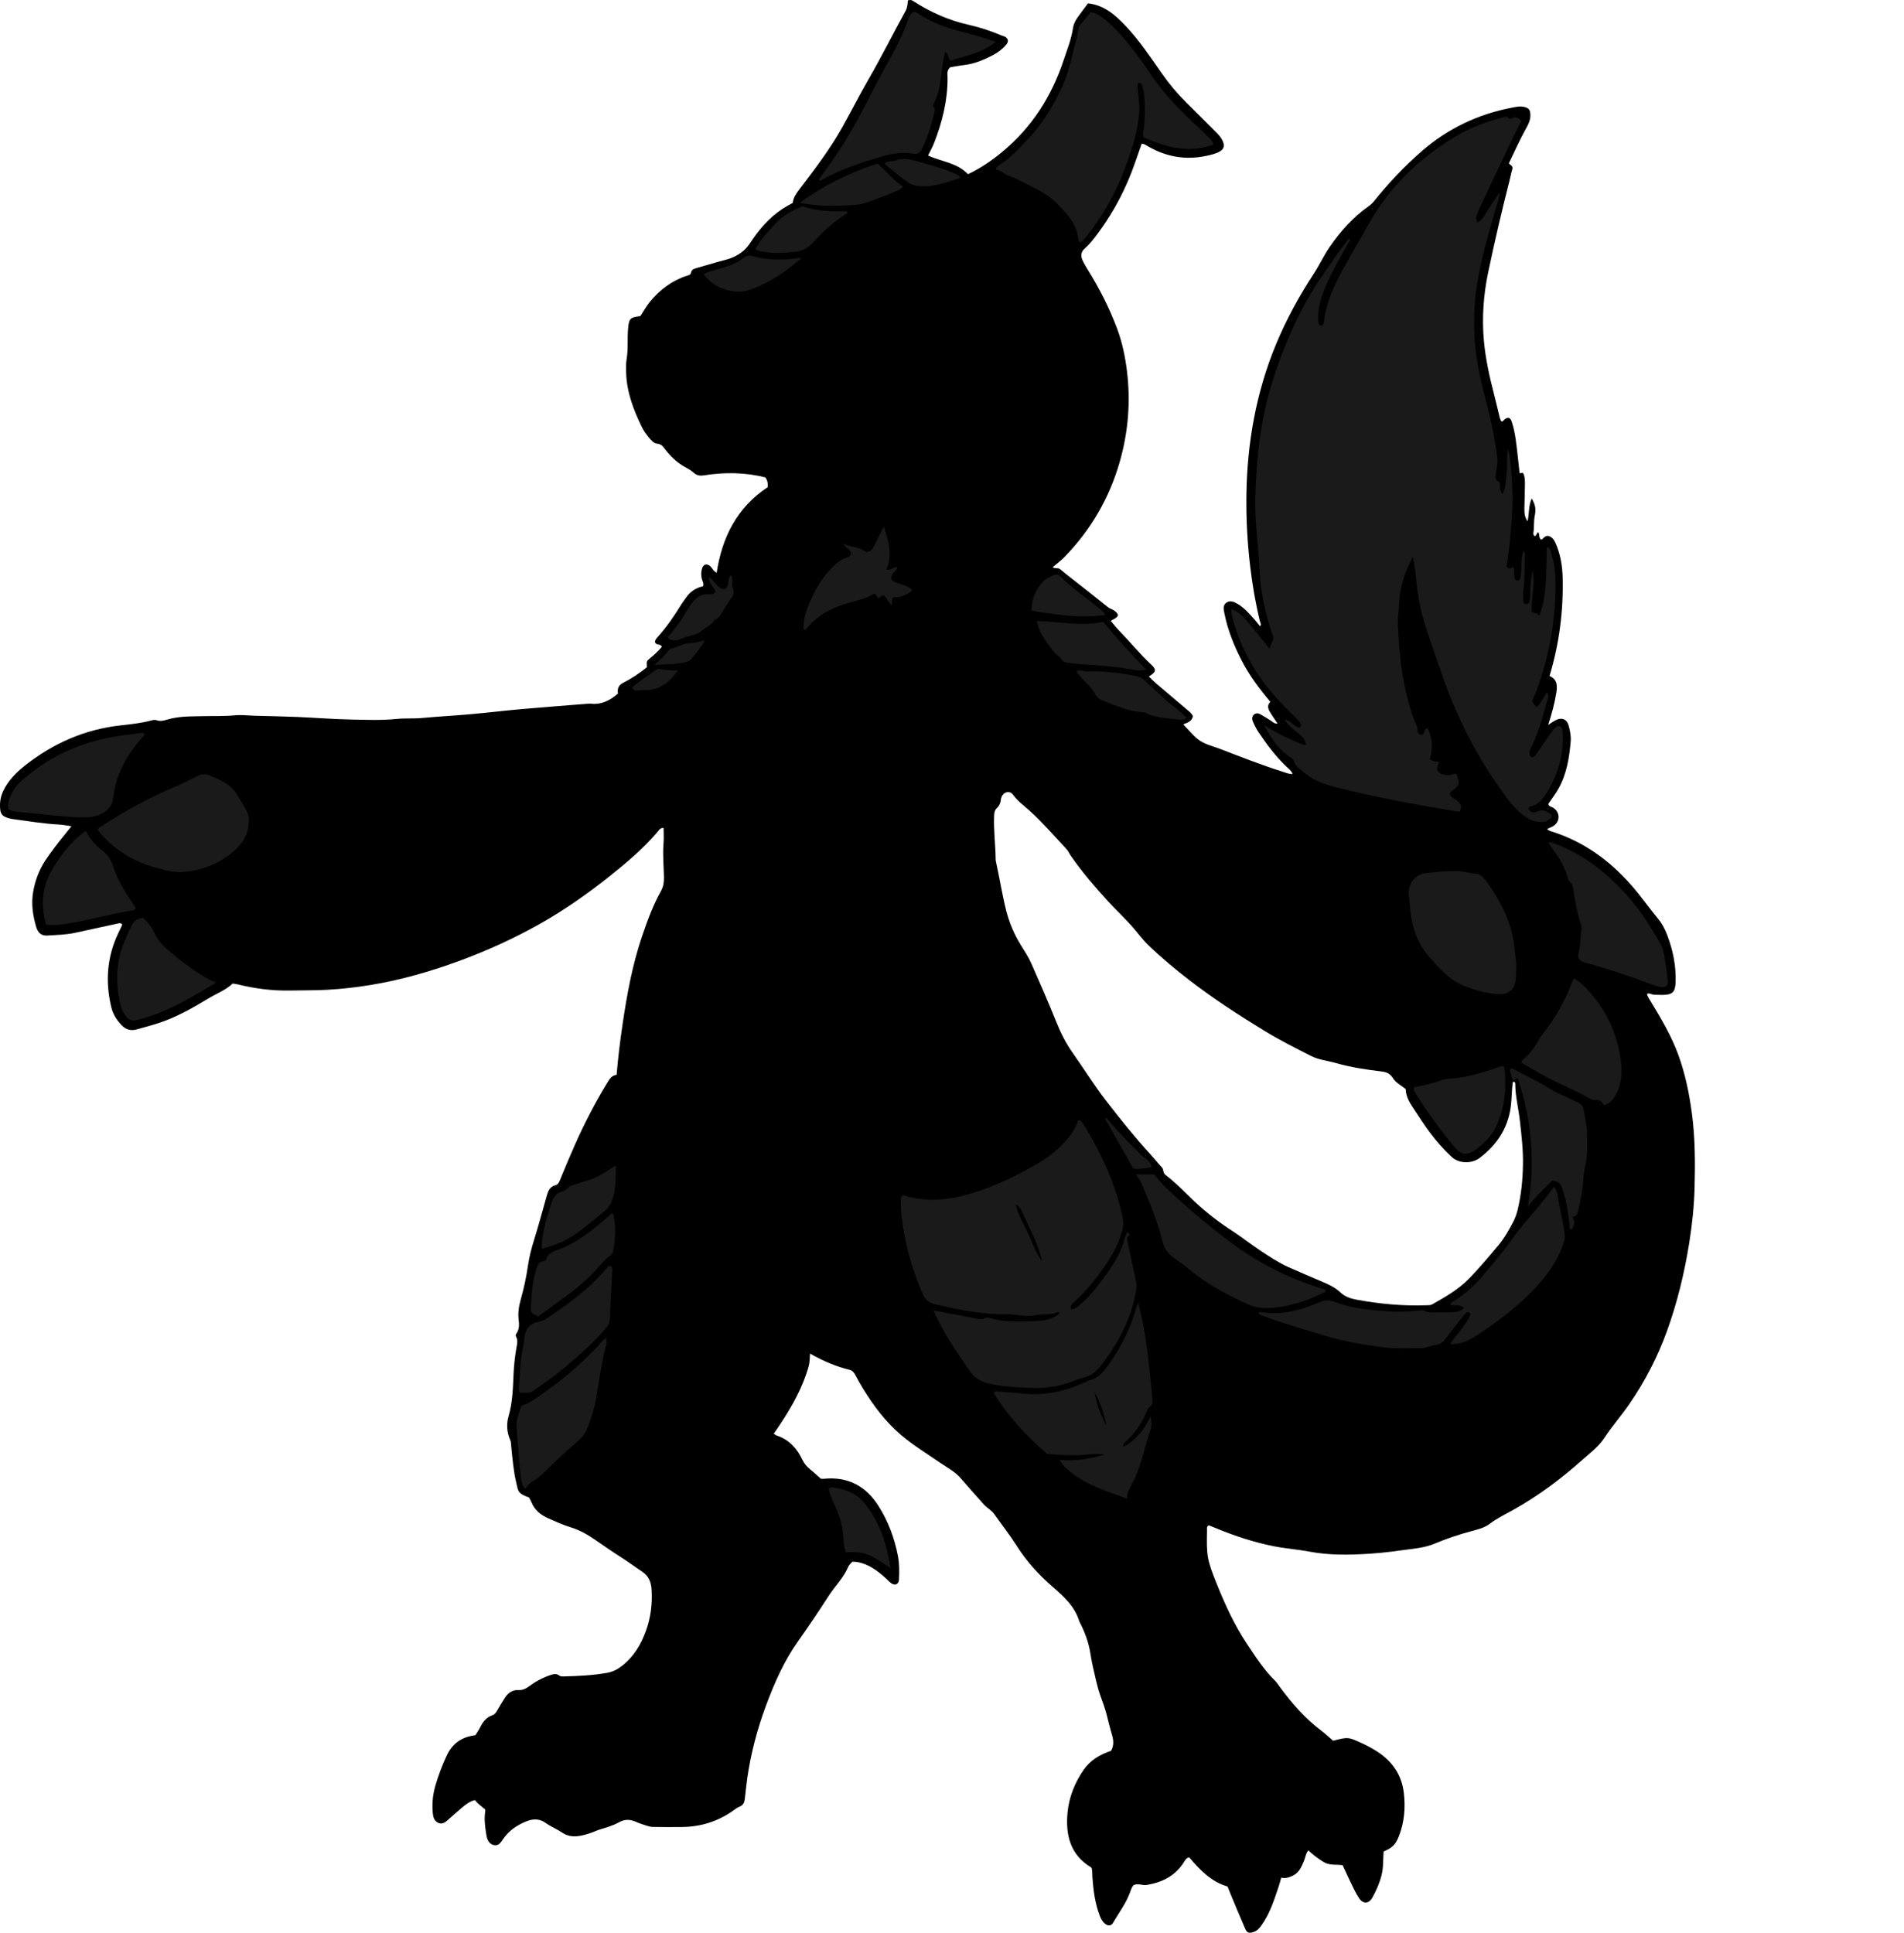 <?xml version="1.0" encoding="utf-8"?>
<!-- Generator: Adobe Illustrator 24.0.2, SVG Export Plug-In . SVG Version: 6.00 Build 0)  -->
<svg version="1.1" id="Layer_1" xmlns="http://www.w3.org/2000/svg" xmlns:xlink="http://www.w3.org/1999/xlink" x="0px" y="0px"
	 viewBox="0 0 2123.18 2155.26" style="enable-background:new 0 0 2123.18 2155.26;" xml:space="preserve">
<style type="text/css">
	.st0{fill:#1A1A1A;}
</style>
<g>
	<path d="M856.11,543.21c0.33-4.3-0.36-7.77-2.7-10.91c-22.54-5.6-45.35-5.89-68.21-2.27c-4.71,0.75-8.21,0.26-11.8-3.04
		c-2.89-2.66-6.53-4.59-10.01-6.52c-8.92-4.94-15.94-11.93-22.09-19.9c-2.19-2.83-3.87-5.4-8.45-5.81
		c-3.97-0.35-7.28-4.36-9.95-7.72c-2.67-3.37-5.25-6.94-7.13-10.79c-9.38-19.23-16.95-39.05-17.56-60.81
		c-0.14-4.98-0.28-10.06,0.54-14.94c1.95-11.58,0.58-23.27,1.7-34.85c1.03-10.56,2.44-11.95,13.65-13.17
		c3.58-5.41,6.79-11.31,10.98-16.38c11.01-13.33,24.5-23.35,41.14-28.73c1.89-0.61,3.99-0.86,4.4-3.37c0.61-3.7,3.69-4.4,6.55-5.24
		c8.29-2.44,16.61-4.82,24.92-7.2c4.16-1.19,8.44-2.06,12.47-3.57c8.87-3.34,16.25-8.37,21.69-16.68
		c9.89-15.1,21.46-28.85,36.86-38.81c3.34-2.16,6.9-3.99,10.98-6.33c0.43-5.33,3.46-9.98,6.92-14.52
		c17.14-22.51,34.37-44.98,48.23-69.73c9.92-17.7,19.09-35.83,29.22-53.41c14.46-25.09,27.4-50.99,41.34-76.35
		c2.17-3.96,2.28-8.06,2.58-11.68c2.72-0.9,4.24-0.43,5.7,0.53c19.13,12.46,39.66,21.57,62.02,26.62
		c12.31,2.78,24.35,6.69,36.01,11.63c1.53,0.65,3.21,1,4.66,1.78c3.43,1.85,4.15,5.21,1.61,8.33c-4.04,4.97-9.07,8.84-14.71,11.83
		c-10.32,5.47-20.97,10.03-32.76,11.36c-5.27,0.59-10.48,1.67-15.33,2.46c-3.98,3.4-2.97,7.64-2.94,11.52
		c0.18,25.34-5.86,49.39-14.97,72.79c-1.8,4.63-4.28,8.99-6.75,14.08c14.76,6.95,32.42,7.84,44.39,20.83
		c13.98-6.51,26.25-14.98,37.85-24.51c33.34-27.42,55.6-62.31,69.05-103.03c3.84-11.64,8.49-23.04,10.27-35.33
		c0.62-4.25,2.56-8.29,5.1-11.85c3.84-5.37,7.83-10.63,11.66-15.79c18.38,2.04,30.58,13.14,42.07,25.3
		c15.37,16.26,27.71,34.85,40.47,53.12c8.02,11.48,16.94,22.18,26.93,32.01c11.15,10.98,22.14,22.13,33.23,33.17
		c2.85,2.84,5.56,5.77,7.29,9.44c2.88,6.14,1.54,10.07-4.6,12.98c-4.21,2-8.72,3.03-13.31,4.01c-22.87,4.92-44.28,1.3-64.51-10.21
		c-2.29-1.3-4.39-3.07-7.68-3.31c-2.47,7.02-5,14.13-7.46,21.26c-9.62,27.87-23.05,53.74-40.52,77.51
		c-4.73,6.44-9.55,12.84-15.55,18.13c-4.2,3.7-4.64,7.97-2.69,12.51c1.83,4.25,4.31,8.26,6.76,12.21
		c12.65,20.42,23.47,41.73,31.9,64.25c5.75,15.35,9.08,31.2,11.09,47.45c4.28,34.46,1.42,68.4-8.09,101.62
		c-11.55,40.37-32.21,75.72-61.5,105.89c-3.89,4.01-8.49,7.34-13.29,11.44c2.82,1.82,6.18,0.27,8.45,2.22
		c2.26,1.95,4.57,3.84,6.91,5.69c15.41,12.14,30.92,24.16,46.18,36.48c2.66,2.15,5.99,2.67,8.52,4.96c3.74,3.38,3.64,5.46-0.92,8.01
		c-1.15,0.64-2.3,1.29-4.33,2.43c3.14,3.7,5.85,7.32,8.99,10.53c12.33,12.62,23.42,26.42,36.37,38.45c0.73,0.68,1.47,1.37,2.08,2.16
		c2.84,3.62,2.43,5.55-1.84,8.82c-0.79,0.61-1.64,1.13-3.08,2.12c2.85,2.72,5.47,5.48,8.35,7.94c11.38,9.71,22.85,19.3,34.24,28.99
		c2.52,2.14,5.19,4.19,6.56,7.31c-1.09,5.77-6.03,7.24-10.62,8.98c0.73,1,1.05,1.57,1.49,2c5.68,5.63,10.69,12.3,17.26,16.56
		c6.53,4.23,14.62,6.05,22.04,8.9c22.98,8.8,45.86,17.86,69.34,25.3c3.73,1.18,7.39,2.88,11.72,2.7c-1.63-3.9-4.72-6.05-7.32-8.53
		c-11.86-11.34-21.55-24.42-30.69-37.93c-2.59-3.83-4.71-8.05-6.49-12.32c-1-2.4-0.99-5.39,1.28-7.44c2.3-2.08,4.97-1.62,7.42-0.23
		c3.75,2.14,7.44,4.4,11.09,6.72c2.15,1.36,3.78,3.66,7.86,3.59c-2.8-4.21-5.32-7.82-7.67-11.54c-2.58-4.08-4.73-8.27-0.43-12.84
		c-12.3-14.53-23.42-29.42-31.97-46.07c-8.53-16.62-15.51-33.79-19.15-52.22c-0.87-4.39-2.07-9.03,1.85-12
		c4.22-3.2,8.76-1.27,13.01,1.27c7.29,4.36,12.71,10.66,18.25,16.85c2.2,2.46,4.2,5.09,6.49,7.89c1.87-2.04,0.39-3.62-0.02-5.28
		c-4.91-20.02-8.37-40.31-10.82-60.77c-3.21-26.78-4.65-53.65-4.27-80.61c0.81-57.72,10.71-113.61,32.79-167.2
		c11.59-28.12,26.18-54.56,42.76-79.96c6.18-9.48,10.86-19.81,17.32-29.16c12.02-17.38,25.85-32.94,43.2-45.17
		c2.49-1.75,4.61-3.78,6.5-6.13c16.1-19.99,33.64-38.65,53.01-55.48c29.02-25.2,62.65-41.2,100.39-48.42
		c4.49-0.86,9.14-1.98,13.85-0.83c5.1,1.24,6.48,3.07,6.81,8.31c0.43,6.75-2.98,12.33-5.94,17.74
		c-6.57,11.98-12.03,24.47-18.05,36.78c1.67,2.06,4.99,2.99,3.82,6.74c-1.27,4.11-2.04,8.38-3.1,12.56
		c-8.59,33.81-16.55,67.77-23.7,101.92c-5.28,25.22-7.17,50.72-4.88,76.35c1.8,20.19,6.17,40.01,11.25,59.64
		c2.33,9,4.4,18.06,6.66,27.07c0.31,1.25,0.99,2.41,1.14,2.78c1.13,1.29,1.5,1.06,2.11,0.38c4.59-5.06,8.12-4.96,9.95,0.8
		c2,6.3,3.44,12.86,4.35,19.41c1.74,12.47,2.94,25.01,4.37,37.67c1.07,1.11,2.18-0.74,3.71-0.09c2.38,3.95,2.27,8.66,2.24,13.26
		c-0.05,8.65-0.47,17.31-0.58,25.96c-0.06,4.95,0.06,9.94,3.52,14.71c1.99-8.52,0.89-17.27,4.68-25.48
		c3.96,7.24,4.95,11.43,3.28,19.82c-1.19,5.95-0.44,11.95-1.39,17.87c-0.24,1.48-0.33,3.38,1.46,4.37c2.16-0.64,2.11-3.23,3.59-4.47
		c2.51,2.44,0.35,6.35,3.41,8.18c0.29,0.06,0.71,0.26,0.85,0.14c2.25-1.9,4.19-4.86,7.58-3.96c3.74,1,6.02,4.05,7.55,7.47
		c5.54,12.33,7.77,25.35,8.11,38.79c0.93,37.17-3.73,73.6-14.62,109.81c8.87,3.74,8.77,11.15,7.51,18.99
		c-1.89,11.78-5.06,23.24-8.99,35.57c3.09-2.01,5.28-3.65,7.67-4.94c7.35-3.98,13.24-1.76,15.32,6.35
		c1.39,5.41,2.55,11.21,2.1,16.69c-1.52,18.25-4.39,36.22-13.47,52.67c-3.4,6.16-7.68,11.63-11.46,17.29
		c0.6,3.13,3.46,3.16,5.32,4.27c7.8,4.65,8.56,16.14-0.92,21.06c-1.75,0.91-3.59,1.66-5.74,2.64c1.84,2.2,4.39,2.58,6.73,3.34
		c34.48,11.18,62.52,31.62,86.46,58.58c10.87,12.24,20.11,25.66,30.5,38.22c4.7,5.68,8.02,12.32,10.57,19.19
		c6.07,16.34,9.5,33.22,9.01,50.77c-0.32,11.77-3.33,14.89-14.75,14.95c-3,0.01-5.99-0.14-8.99-0.18c-2.63-0.03-4.92-2.18-8.24-1.09
		c0.67,3.24,2.56,5.79,4.2,8.51c11.72,19.36,23.3,38.82,31.01,60.21c7.46,20.7,11.86,42.11,14.81,63.9
		c3.76,27.8,3.85,55.74,3.1,83.65c-0.55,20.57-2.71,41.11-5.96,61.45c-5.34,33.53-13.29,66.42-24.85,98.41
		c-10.47,28.96-24.49,55.99-41.94,81.36c-8.86,12.88-19.27,24.58-27.83,37.69c-6.62,10.13-16.54,17.35-25.43,25.27
		c-23.39,20.84-48.46,39.51-75.9,54.85c-8.97,5.01-18.26,9.45-26.55,15.75c-5.85,4.45-13.21,6.24-20.3,8.12
		c-14.17,3.76-28.01,8.47-41.53,14.13c-7.43,3.11-15.34,4.49-23.23,5.54c-16.13,2.15-32.29,4.49-48.52,5.52
		c-22.56,1.43-45.09,1.93-67.64-2.35c-13.32-2.53-27.02-3.42-40.38-6.14c-21.56-4.39-42.4-11.16-62.71-19.58
		c-3.05-1.26-6.12-2.48-8.87-3.59c-2.87,1.36-2.02,3.6-2.06,5.39c-0.64,28.65-0.09,32.72,10.9,60.05
		c9.31,23.17,19.7,45.85,33.62,66.72c9.41,14.1,18.52,28.44,30.71,40.45c2.58,2.54,4.56,5.71,6.74,8.65
		c13.13,17.68,27.45,34.2,45.2,47.52c4.75,3.57,9.07,7.71,13.4,11.42c16.79-4.21,16.85-4.35,32.72,3.04
		c6.01,2.8,11.86,5.94,17.44,9.66c16.49,10.99,26.53,26.04,28.77,45.73c1.86,16.33,0.56,32.52-5.5,47.98
		c-3.78,9.64-7.44,13-17.06,17.09c-0.7,8.76-0.05,17.74-2.34,26.58c-2.28,8.81-5.83,16.98-10.2,24.83
		c-3.89,6.98-10.44,7.36-14.88,0.65c-3.29-4.97-5.84-10.45-8.48-15.83c-3.35-6.85-6.46-13.82-9.77-20.97
		c-7.15-0.98-14.58,0.54-21.31-3.55c-6-3.65-11.52-7.8-16.98-12.91c-3.07,3.6-3.26,8.02-4.9,11.8c-2.76,6.4-5.21,12.9-12.25,16.32
		c-4.04,1.96-7.86,3.46-13.06,2.31c-0.98,3.38-1.85,6.83-2.98,10.2c-4.98,14.8-9.72,29.71-18.89,42.65
		c-2.32,3.28-4.82,6.3-8.89,7.66c-5.13,1.72-7.34,1.21-9.59-3.93c-5.59-12.79-10.86-25.71-16.24-38.59
		c-1.14-2.74-2.21-5.51-3.28-8.16c-18.47-5.38-30.71-18.42-42.7-32.45c-2.81,0.29-4.26,2.5-5.62,4.73
		c-9.57,15.63-24.12,23.04-41.72,25.97c-5,0.83-9.86-2.32-14.95,0.36c-2.03,2.4-2.91,5.65-4.08,8.72
		c-4.53,11.93-12.19,22.1-18.55,32.99c-2.32,3.98-5.68,3.97-9.26,1c-2.95-2.45-4.47-5.75-5.78-9.18
		c-5.23-13.82-7.03-28.31-8.06-42.9c-0.23-3.29,0-6.61-0.73-9.57c-0.39-0.52-0.53-0.88-0.79-1.03
		c-23.47-14.18-28.6-36.56-26.16-61.4c1.68-17.01,7.96-32.82,17.76-47.1c7.53-10.97,18.14-17.25,30.74-21.47
		c3.21-5.56,2.95-11.49,1.03-17.79c-2.41-7.94-4.21-16.07-6.37-24.08c-1.81-6.7-4.27-13.18-6.6-19.72
		c-3.77-10.59-5.85-21.79-8.46-32.78c-1.15-4.84-1.93-9.78-2.73-14.7c-1.9-11.58-5.8-22.47-11.12-32.89
		c-0.45-0.89-0.99-1.76-1.28-2.71c-5.15-16.74-17.5-27.69-30.17-38.68c-15.08-13.09-28.45-27.77-39.24-44.81
		c-7.81-12.34-16.92-23.86-25.34-35.83c-3.12-4.43-8.04-6.72-11.64-10.77c-8.61-9.69-17.31-19.3-25.74-29.15
		c-6.39-7.46-15.12-11.87-23.03-17.33c-14.51-10-29.58-19.17-43.12-30.59c-17.56-14.8-31.01-32.84-42.9-52.21
		c-2.96-4.82-5.69-9.78-8.35-14.76c-1.47-2.75-3.17-5.17-6.33-5.94c-15.26-3.73-29.58-9.82-44.29-18.18
		c-0.35,4.58-0.32,8.08-0.95,11.46c-0.67,3.57-1.83,7.07-2.99,10.52c-7.83,23.25-20.45,43.96-34.21,64.05
		c-0.71,1.03-1.45,2.05-2.34,3.3c1.41,0.85,2.46,1.76,3.67,2.16c13.54,4.52,22.28,14.28,28.17,26.68c2.1,4.41,4.85,7.73,8.53,10.69
		c4.14,3.33,8,7,12.22,10.72c1.01,0,2.33,0.11,3.63-0.02c26.57-2.59,46.61,8.21,60.62,30.34c10.95,17.29,18,36.25,21.8,56.4
		c1.62,8.59,1.41,17.26,1.04,25.9c-0.21,4.93-4.43,6.81-8.47,3.98c-2.16-1.51-3.93-3.57-5.9-5.36
		c-9.46-8.58-19.47-16.21-32.52-18.44c-1.6-0.27-3.27-0.19-5.08-0.28c-1.57,1.86-3.61,3.38-4.46,5.41
		c-5.18,12.42-14.94,21.72-22.06,32.82c-10.95,17.07-22.34,33.87-34.05,50.43c-15.53,21.96-26.28,46.24-35.57,71.23
		c-9.75,26.23-16.98,53.17-20.97,80.91c-1.13,7.88-1.91,15.82-2.83,23.73c-0.45,3.85-1.76,6.94-5.78,8.54
		c-2.42,0.96-4.61,2.59-6.75,4.13c-17.03,12.22-36.07,18.28-56.95,18.6c-10.95,0.17-21.9,0.08-32.85-0.07
		c-2.28-0.03-4.62-0.61-6.82-1.3c-4.12-1.29-8.28-2.59-12.21-4.37c-6.47-2.93-12.55-3.1-18.91,0.47
		c-6.71,3.76-14.14,5.83-21.47,8.07c-3.17,0.97-6.18,2.49-9.25,3.55c-10.81,3.73-22.53,6.74-32.3,0.13
		c-6-4.06-12.96-6.81-18.92-11.08c-6.99-5.01-14.41-4.58-21.75-1.58c-10.32,4.22-19.31,10.38-25.73,19.82
		c-2.43,3.57-4.94,7.69-10.17,6.49c-5.77-1.32-7.58-6.58-8.35-11.38c-1.43-8.82-2.69-17.76-1.17-26.77c0.05-0.31-0.07-0.65-0.2-1.65
		c-3.59-3.09-8.06-5.98-11.38-10.38c-6.3,1.62-10.89,5.35-15.37,9.25c-5.02,4.36-10.14,8.62-15.01,13.14
		c-3.18,2.94-6.59,4.95-10.76,2.92c-3.92-1.91-5.27-5.73-5.74-9.91c-1.21-10.71-0.16-21.26,2.8-31.55
		c3.31-11.51,7.66-22.63,12.69-33.53c5.61-12.16,14.82-19.35,27.77-22.02c1.29-0.27,2.61-0.39,4.18-0.61
		c1.87-3.09,3.98-6.08,5.59-9.33c2.92-5.89,6.79-10.73,13.22-12.86c2.84-0.94,4.12-3.02,5.47-5.4c2.79-4.9,5.72-9.73,8.79-14.47
		c3.47-5.37,8.37-8.6,14.95-8.32c4.63,0.2,8.27-1.5,11.9-4.21c7.24-5.4,15.16-9.65,23.79-12.49c3.21-1.06,6.4-1.97,9.51,0.37
		c2.03,1.52,4.47,1.16,6.77,1.1c15.62-0.39,31.21-1.2,46.64-3.9c6.35-1.11,11.74-3.81,16.9-7.86
		c13.08-10.26,21.09-23.74,26.62-39.02c5.41-14.92,7.29-30.32,6.28-46.13c-0.53-8.34-3.15-15.01-10.76-20.02
		c-7.47-4.92-14.62-10.37-22.22-15.19c-9.83-6.23-19.42-12.87-29-19.5c-8.79-6.09-17.82-11.43-28.22-14.61
		c-8.53-2.6-16.75-6.33-24.93-9.96c-8.42-3.74-15.41-9.2-18.91-18.21c-0.72-1.84-1.81-3.54-2.61-5.08
		c-12.77-4.52-12.02-7-14.18-16.05c-3.17-13.29-4.22-26.86-5.65-40.38c-0.28-2.63-0.07-5.28-1.22-7.83
		c-3.86-8.56-4.26-17.85-1.78-26.41c4.53-15.59,4.87-31.44,5.58-47.36c0.41-9.29,1.46-18.5,2.97-27.69
		c0.73-4.48,2.3-9.14-0.21-13.65c-0.73-1.32-0.28-2.49,0.54-3.65c3.31-4.72,2.93-10.22,2.34-15.38c-0.89-7.81,0.31-15.2,2.41-22.59
		c3.54-12.48,6.2-25.12,8.07-37.97c1.43-9.84,3.97-19.46,6.97-29.01c4.97-15.84,9.18-31.92,13.78-47.88
		c1.58-5.48,3.17-10.75,10.01-12.45c3.25-0.81,4.42-4.58,5.72-7.75c4.92-12,9.93-23.97,15.18-35.84
		c10.9-24.67,23.27-48.59,37.34-71.63c2.35-3.85,4.71-7.22,9.77-7.77c1.58-18.66,3.82-37.1,6.52-55.47
		c4.94-33.57,10.95-66.92,21.92-99.15c5.9-17.32,12.19-34.49,21.14-50.55c2.63-4.72,3.33-9.59,3.22-15.21
		c-0.24-12.55-1.54-25.1-0.47-37.7c0.48-5.62,0.08-11.31,0.08-17.19c-4.04-0.41-5.43,2.84-7.14,4.83
		c-15.9,18.54-34.43,34.19-53.46,49.31c-25.05,19.91-51.21,38.21-79.16,53.82c-28.23,15.77-57.6,29.06-87.96,40.24
		c-32.56,11.99-65.79,21.48-100.04,27.05c-15.41,2.51-30.9,4.26-46.55,5.14c-14.32,0.81-28.61,0.62-42.91,0.87
		c-19.4,0.34-38.47-2.14-57.29-6.77c-1.92-0.47-3.91-0.67-6-1.02c-7.84,7.49-17.98,11.11-26.99,16.57
		c-17.65,10.7-35.58,20.94-55.32,27.42c-8.21,2.69-16.57,4.91-24.9,7.22c-6.31,1.75-11.81,0.19-16.42-4.52
		c-5.67-5.81-9.85-12.34-11.78-20.42c-6.77-28.48-4.8-56.05,7.91-82.63c1.29-2.7,2.62-5.39,3.86-8.12c0.26-0.56,0.15-1.29,0.22-1.94
		c-2.24-1.49-4.46-0.56-6.73-0.06c-15.26,3.35-30.54,6.64-45.81,9.96c-10.12,2.2-20.46,2.31-30.71,3.01
		c-6.35,0.43-10.43-2.81-12.4-9.49c-3.7-12.54-5.69-25.4-3.54-38.45c2.13-12.92,6.53-25.05,13.88-36.05
		c6.66-9.97,13.95-19.45,21.57-28.69c2.29-2.77,4.46-5.63,7.33-9.25c-5.15-0.71-9.35-1.59-13.58-1.82
		c-17.29-0.92-34.34-3.8-51.47-6.06c-1.97-0.26-3.94-0.72-5.83-1.32c-6.17-1.96-8.18-4.42-8.64-10.63
		c-0.5-6.75,0.51-13.16,3.45-19.4c5.57-11.82,14.61-20.8,24.51-28.59c31.23-24.56,66.38-40.17,106.22-44.56
		c11.55-1.27,23.15-2.56,34.45-5.52c1.93-0.51,3.93-1.01,5.9-0.26c4.02,1.51,8.26,0.37,11.74-0.69c12.99-3.95,26.25-3.5,39.48-3.85
		c11.97-0.32,23.94,0.24,35.93-0.95c7.21-0.71,14.59,0.24,21.89,0.45c15.95,0.45,31.91,0.72,47.85,1.39
		c19.92,0.83,39.82,2.47,59.74,2.86c16.95,0.34,33.93,1.09,50.9-0.66c9.25-0.95,18.61-0.16,27.93-1.01
		c18.19-1.67,36.45-2.65,54.64-4.27c19.19-1.71,38.32-4.03,57.51-5.73c24.82-2.2,49.66-4.04,74.49-6.03c0.33-0.03,0.67-0.07,1-0.03
		c11.72,1.51,21.6-2.55,31.65-11.53c-0.35,0.42-0.56-0.91-0.57-2.23c-0.04-4.43,1.98-7.35,6.01-9.4
		c9.51-4.82,18.31-10.8,26.57-17.49c-0.43-6.53-0.57-6.71,3.71-10.17c4.67-3.77,8.96-7.86,12.94-12.57
		c-1.51-3.46-5.79-1.62-7.45-4.42c-0.63-2.44,0.75-4.25,2.34-6c10.54-11.64,19.31-24.56,27.49-37.91c1.21-1.98,2.78-3.74,4.05-5.69
		c4.72-7.29,11.41-11.78,19.55-13.46c1-3.43-0.81-5.72-1.4-8.25c-0.93-3.98-0.95-7.94,0.31-11.84c1.51-4.67,5.6-5.61,9.24-2.1
		c2.34,2.26,3.54,5.64,7,7.07C805.18,599.31,821.53,566.13,856.11,543.21z M1567.51,1214.4c-4.82-3.94-10.97-7.02-14.06-12.01
		c-3.35-5.42-7.62-7.03-12.81-7.64c-17.17-2.01-34.22-4.59-50.86-9.34c-9.25-2.64-19.13-3.5-27.74-7.88
		c-17.18-8.74-34.47-17.39-50.91-27.4c-28.95-17.62-57.4-36.04-84.31-56.76c-16.1-12.4-31.67-25.34-46.29-39.45
		c-6.98-6.73-12.51-14.65-18.94-21.78c-8.44-9.38-17.67-18.04-26.22-27.36c-14.62-15.94-28.65-32.33-41-50.12
		c-1.89-2.72-3.26-5.9-5.49-8.28c-13.4-14.3-26.16-29.18-40.77-42.38c-6.25-5.64-13.26-10.57-18.34-17.66
		c-3.61-5.05-10.22-3.65-12.83,2.01c-0.54,1.18-0.84,2.53-0.96,3.82c-0.32,3.49-1.8,6.48-4.25,8.8c-2.7,2.56-3.05,5.57-3.18,9.02
		c-0.62,16,1.53,31.88,1.74,47.84c0.01,0.99,0.12,2.01,0.33,2.98c4.04,18.12,6.82,36.49,11.37,54.51c3.46,13.71,9,26.57,16.29,38.42
		c4.17,6.77,8.6,13.39,11.79,20.64c9.51,21.62,19.04,43.24,27.8,65.16c4.95,12.38,10.84,23.96,18.55,34.87
		c12.46,17.64,23.82,36.02,37.09,53.16c15.88,20.5,32.02,40.73,49.56,59.82c4.27,4.65,8.05,9.76,12.47,14.25
		c2.41,2.45,0.95,6.07,4.06,8.42c11.88,8.99,22.04,19.93,32.87,30.1c12.8,12.02,26.71,22.7,41.5,32.28
		c10.88,7.05,21.03,15.21,31.86,22.34c9.98,6.58,19.96,13.29,30.94,18.18c12.45,5.55,25,10.86,37.54,16.2
		c7.37,3.14,14.59,6.43,20.52,12.06c5,4.74,11.34,6.82,17.96,8.04c25.91,4.78,52.01,7.19,78.38,6.19c1.98-0.08,3.97,0.09,5.83-0.96
		c14.8-8.31,29.44-16.69,41.48-29.09c11.37-11.71,21.81-24.19,32.28-36.66c6.63-7.89,11.69-16.86,16.47-25.97
		c2.33-4.44,4-9.1,5.17-13.99c3.96-16.53,5.57-33.19,5.88-50.25c0.3-16.74-1.67-33.08-3.55-49.58c-1.54-13.52-5.05-26.8-5.04-40.51
		c0-1.38-0.69-2.49-2.68-2c-1.42,9.08-1.07,18.41-2.32,27.64c-3.29,24.23-15.55,42.54-34.71,57.16c-8.43,6.43-22.83,6.61-31.1-1.07
		c-9.06-8.41-17.22-17.72-24.53-27.52c-5.91-7.93-11.38-16.33-16.85-24.65C1572.75,1230.83,1567.69,1223.68,1567.51,1214.4z"/>
	<path class="st0" d="M1739.66,809.78c2.86,2.14,2.67,5.21,2.85,8.19c1.1,19.03-2.98,37.02-11.12,54.13
		c-2.28,4.79-4.92,9.46-7.85,13.89c-4.1,6.2-9.04,11.56-16.79,13.31c-0.85,0.19-1.53,1.11-2.46,1.83c1.73,5.34,6.31,5.49,9.63,3.84
		c5.91-2.93,10.19-0.59,14.71,2.4c1.19,0.79,1.65,2.01,1.59,4.27c-2.94,2.04-5.64,5.24-10.44,5.04c-5.63-0.23-10.65-0.85-15.94-4.08
		c-15.38-9.39-24.62-24.09-34.38-38.13c-26.15-37.62-46.32-78.36-61.24-121.71c-6.92-20.1-14.34-40.03-20.44-60.41
		c-5.08-16.97-7.59-34.36-9.17-51.92c-0.53-5.92-1.54-11.68-3.23-19.47c-3.59,7.9-7.04,13.89-9.09,20.32
		c-3.85,12.05-6.35,24.43-6.47,37.2c-0.05,4.62-1.36,9.25-1.18,13.83c1.45,36.92,4.98,73.52,17.64,108.63
		c1.67,4.65,4.62,8.86,4.44,14.16c-0.07,2.11,1.27,3.86,3.56,4.13c2.34,0.27,3.68-1.16,4.18-3.36c0.37-1.65,0.67-3.29,3.29-3.82
		c5.98,11,6.02,22.53,2.66,34.38c3.51,2.59,3.51,2.59,10.51,3.15c-4.14,8.39-2.57,12.36,5.52,14.33c2.32,0.56,4.53,0.78,6.89,0.2
		c2.19-0.54,4.29-1.88,6.69-1.07c4.3,10.12,3.65,12.63-4.88,18.91c-3.19,2.35-3.25,4.77-0.02,7.11c2.12,1.54,4.65,2.6,6.55,4.36
		c1.62,1.5,2.6,3.69,3.71,5.36c-0.46,2.1-0.88,4.03-1.3,5.96c-0.65,0.12-1.32,0.44-1.93,0.34c-45.95-7.51-91.71-15.89-136.88-27.36
		c-13.44-3.41-26-8.01-36.45-17.4c-3.86-3.47-8.37-6.05-10.14-11.74c-0.83-2.68-4.57-4.6-7.22-6.55
		c-11.76-8.63-19.06-20.78-25.94-33.69c4.87,2.98,9.64,6.15,14.65,8.89c4.95,2.7,10.05,5.15,15.23,7.38
		c5.41,2.33,10.67,5.21,16.78,6.13c-0.42-5.85-3.73-9.33-7.94-12.72c-5.52-4.46-11.69-8.45-15.82-15.75
		c7.38,0.92,10.25,8.27,16.26,9.15c2.81-1.54,2.38-3.66,1.2-5.27c-1.94-2.67-4.2-5.15-6.56-7.46
		c-13.83-13.49-27.21-27.37-38.24-43.33c-15.29-22.13-26.21-46.2-32.06-72.5c-0.19-0.87,0.2-1.87,0.4-3.53
		c10.69,3.64,16.26,12.53,22.84,20.05c6.54,7.48,12.46,15.5,18.4,22.97c3.17,0.1,1.58-1.81,2.04-2.69c3.78-7.23,3.84-7.24,1.68-13.7
		c-7.53-22.5-12.72-45.69-13.75-69.24c-1.22-27.77-5.72-55.29-4.86-83.22c1.42-46.06,6.64-91.5,21.4-135.29
		c13.09-38.83,29.49-76.23,52.96-110.2c9.81-14.2,19.24-28.65,30.18-42.09c2.4,1.8,0.46,3-0.18,4.13
		c-9.52,16.79-19.21,33.49-26.75,51.3c-4.85,11.45-8.08,23.26-7.46,35.86c0.08,1.65,0.02,3.28,1.1,4.76
		c0.99,1.35,3.38,1.51,4.19,0.05c0.47-0.85,1.03-1.77,1.12-2.71c2.15-21.71,11.35-40.9,21.57-59.64
		c8.92-16.35,18.57-32.29,27.59-48.58c23.33-42.14,56.65-74.44,97.7-98.95c16.63-9.93,34.72-16.72,53.54-21.41
		c1.57-0.39,3.45-1.51,4.57,0.2c1.5,2.29,2.89,1.9,4.89,0.87c3.89-2,7.07-0.67,10.18,3.22c-4.52,9.11-9.35,18.5-13.88,28.04
		c-11.13,23.44-22.15,46.93-33.15,70.42c-2.1,4.49-4.41,9.03-2.04,14.77c6.75-3.19,8.94-10.16,12.8-15.63
		c3.78-5.36,7.28-10.92,12.08-18.16c-0.45,7.21-2.39,11.78-3.76,16.49c-8.06,27.76-16.11,55.52-21.05,84.07
		c-3.47,20.09-4.1,40.3-3.13,60.6c1.27,26.72,7.86,52.48,14.5,78.18c4.83,18.69,8.61,37.52,10.96,56.67
		c0.75,6.09-0.8,11.88-1.63,17.78c-0.46,3.28-1.22,6.67,2.87,8.56c1.77,0.82,1.52,2.8,1.57,4.42c0.09,3.33,0.42,6.55,3.06,9.6
		c3.86-7.94,3.49-16.32,4.61-24.46c1.1-7.98-1.01-16.21,1.69-25.44c3.18,10.5,5.52,49.84,4.55,66.28
		c-1.29,21.83-3.01,43.62-6.48,64.63c2.75,3.38,5.21,1.9,7.26,0.34c0.66,1.26,1.16,1.79,1.19,2.35c0.15,2.99,0.01,6.01,0.32,8.98
		c0.22,2.06,1.26,3.96,3.78,3.75c1.83-0.15,2.94-1.55,3.12-3.33c0.4-3.97,0.92-7.96,0.87-11.94c-0.08-6.01,0.41-11.89,2.31-17.68
		c2.01,1.87,1.67,4.45,1.57,6.59c-0.52,11.61,0.11,23.25-1.38,34.84c-0.59,4.59-0.4,9.3-0.29,13.95c0.05,2,0.86,4.03,3.49,3.91
		c2.43-0.11,3.37-1.84,3.61-3.99c0.3-2.64,0.85-5.32,0.67-7.95c-0.53-8.02,1.2-15.77,2.41-25.74c3.67,17.01-2.03,31.79-0.71,46.45
		c2.89,1.54,6.13,0.62,8.23,4.21c5.37-12.99,6.73-25.77,7.43-38.59c0.68-12.52,0.77-25.06,1.11-37.53c2.84-0.53,3.22,1.29,3.73,2.78
		c3.64,10.43,5.61,21.2,5.81,32.23c0.8,43.34-6.26,85.36-21.6,125.94c-0.7,1.86-1.6,3.65-2.4,5.48c-2.55,5.83-2.55,5.83,3.04,11.48
		c2.96-1.84,4.41-4.89,6.15-7.7c1.71-2.75,3.35-5.53,5.22-8.63c2.66,2.99,1.4,5.65,0.79,7.91c-4.59,17-9.24,33.98-16.55,50.12
		c-1.91,4.22-5.64,8.69-2.17,13.98c4.35,0.85,5.71-2.3,7.58-5.1c5.36-8.01,10.8-15.98,16.48-23.77
		C1733.06,812.38,1735.18,808.95,1739.66,809.78z"/>
	<path class="st0" d="M1040.88,1461.25c16.23,3.07,31.21,5.84,46.15,8.77c3.93,0.77,7.62,1.75,11.61-0.18
		c2.4-1.16,5.21-0.16,7.82,0.55c13.99,3.82,28.29,3.47,42.59,2.96c3.98-0.14,7.96-0.54,11.94-0.77c7.81-0.45,14.63-3.27,20.98-8.2
		c-1.05-0.63-1.72-1.32-2.06-1.18c-9.14,3.61-19,1.63-28.32,3.73c-6.03,1.36-11.96-0.14-17.87-0.73c-3.64-0.36-7.27-0.81-10.92-0.74
		c-23.8,0.43-47.07-3.69-70.14-8.79c-20.07-4.43-20.36-4.91-27.91-23.9c-9.11-22.92-15.41-46.62-18.7-71.13
		c-1.07-7.95-1.56-15.85-1.41-23.83c0.03-1.63-0.16-3.37,1.51-4.52c0.55-0.12,1.25-0.52,1.76-0.35c25.83,8.33,51.38,5.22,76.55-2.58
		c26.49-8.21,51.37-20.18,75.14-34.43c7.16-4.29,13.84-9.3,19.99-14.9c9.9-9.03,18.59-19.06,23.16-32.41
		c3.93,1.8,5.63,5.13,7.39,8.09c18.81,31.59,34.32,64.57,41.76,100.88c1.03,5.02,0.8,9.81-0.55,14.76
		c-3.1,11.35-8.07,21.77-14.29,31.73c-10.64,17.02-23.07,32.53-37.63,46.36c-2.45,2.33-6.13,4.27-5.31,9.02
		c3.1,1.08,5.22-0.61,7.26-2.17c6.93-5.27,12.85-11.56,18.37-18.26c12.31-14.93,23.86-30.32,31.4-48.36
		c2.26-5.41,2.56-11.52,5.86-16.58c2.19,0.72,3.13,2.54,1.84,3.76c-2.81,2.64-1.86,5.2-1.19,8.23c3.16,14.27,6,28.61,9.17,42.88
		c0.74,3.32,0.74,6.33,0.15,9.74c-5.48,32-20.15,59.62-40,84.78c-4.58,5.81-10.04,10.38-17.63,12.36c-7.7,2.01-15.05,5.34-22.7,7.6
		c-14.56,4.3-29.58,4.73-44.57,3.88c-11.92-0.68-23.9-1.33-35.66-3.84c-1.63-0.35-3.27-0.62-4.88-1.02
		c-8.25-2.06-14.77-5.88-19.96-13.38C1066.78,1507.7,1052.08,1486.35,1040.88,1461.25z M1132.57,1342.84
		c2.43,11.6,8.81,21.36,13.57,31.77c4.83,10.55,8.4,21.8,15.73,31.16c-3.93-17.89-12.78-33.79-20.17-50.26
		C1139.57,1350.79,1137.83,1345.62,1132.57,1342.84z"/>
	<path class="st0" d="M1110.36,189.19c0.79-3.02,2.18-4.06,3.55-4.91c12.5-7.71,22.21-18.49,32.17-29.02
		c13.82-14.62,24.81-31.25,33.83-49.1c7.05-13.95,12.39-28.74,15.64-44.02c2.07-9.74,5.79-19.08,6.74-29.07
		c0.15-1.57,0.83-3.31,1.81-4.56c4.04-5.18,8.28-10.2,12.25-15.05c7.13,1.33,11.78,5.1,16.41,8.84
		c11.98,9.68,21.66,21.54,31.04,33.6c6.73,8.65,13.15,17.58,19.21,26.71c15.02,22.64,33.89,41.74,53.85,59.91
		c4.67,4.25,9.06,8.83,13.48,13.35c1.34,1.38,2.58,2.96,2.55,5.37c-27.24,10.09-52.71,3.04-77.87-8.15
		c-0.87-2.86-0.2-5.72,0.24-8.68c1.98-13.23,1.78-26.52,0.53-39.79c-0.31-3.27-1.36-6.48-2.25-9.66c-0.47-1.67-1.66-2.8-4.2-2.64
		c-1.61,3.64-0.53,7.42-0.14,11.25c0.84,8.24,1.68,16.51,0.9,24.82c-1.6,17-6.45,33.26-11.96,49.26
		c-10.79,31.34-26.01,60.38-46.89,86.28c-2.02,2.5-3.63,5.51-6.84,6.34c-2.13-1.23-2.1-3.03-2.24-4.59
		c-0.89-9.65-5.13-17.8-11.17-25.11c-9.36-11.34-19.36-21.83-32.89-28.51c-11.32-5.59-22.22-12.05-34.11-16.38
		C1119.23,193.94,1116.01,189.57,1110.36,189.19z"/>
	<path class="st0" d="M1252.44,1613.3c7.62-3.49,12.79-8.59,17.79-13.86c4.98-5.25,8.32-11.74,12.91-19.96
		c0.97,6.21,1.38,10.1,0.12,13.76c-6.5,18.84-10.05,38.64-18.58,56.8c-1.83,3.91-4.04,7.64-5.94,11.52
		c-1.38,2.82-2.25,5.81-1.71,9.65c-21.52-7.94-43.23-14.4-61.48-28.45c-5.21-4.01-10.29-8.17-14.23-14.98
		c17.96,2.08,34.27-1.34,50.51-5.64c-10.75-2.48-21.34,0.75-32.02,0.62c-10.96-0.14-21.87-0.35-32.19-1.54
		c-23.41-20.22-43.85-42.22-59.58-68.04c1.66-1.85,3.02-1.86,4.28-1.68c8.56,1.26,17.28,1.16,25.79,2.21
		c26.02,3.2,50.22-2.24,73.56-13.2c0.9-0.42,1.75-1.07,2.7-1.28c11.1-2.38,17.19-10.81,23.1-19.28
		c13.04-18.68,23.17-38.81,29.28-60.85c0.51-1.84,1.45-3.56,2.45-5.95c7.82,27.75,10.57,55.61,13.61,83.47
		c0.83,7.59,1.38,15.19,2.14,22.77c0.38,3.79,0.39,7.11-3.08,9.68c-1.24,0.92-2.15,2.52-2.76,4c-5.5,13.45-13.29,25.28-24.31,34.88
		c-0.96,0.84-1.62,2.05-2.36,3.12C1252.32,1611.28,1252.44,1611.68,1252.44,1613.3z M1233.87,1589.87
		c-2.63-13-6.42-25.61-13.13-37.25C1222.6,1565.88,1227.54,1578.1,1233.87,1589.87z"/>
	<path class="st0" d="M1632.33,1458.57c-4.4-4.57-10.13-2.35-14.99-3.53c0.32-2.68,2.47-3.28,4.03-4.28
		c13.03-8.29,24.29-18.53,34.04-30.47c9.87-12.07,20.27-23.63,29.22-36.53c9.63-13.88,21.12-26.49,31.93-39.54
		c5.49-6.62,11-13.21,16.01-20.79c3.81,4.05,4.42,8.78,5,13c1.84,13.41,5.83,26.41,7.19,39.9c0.27,2.72,0.17,5.03-0.62,7.67
		c-5.46,18.24-15.57,33.61-28.09,47.74c-20.02,22.62-43.82,40.6-68.9,57.04c-8.93,5.85-18.42,10.56-30.04,10.02
		c7.26-11.65,17.85-20.82,22.71-33.39c-1.63-2.85-3.52-2.81-5.17-1.19c-2.13,2.08-4,4.44-5.84,6.79
		c-5.75,7.32-11.56,14.6-17.11,22.07c-2.93,3.95-6.15,6.1-11.4,6.72c-5.12,0.61-10.08,3.54-15.42,3.46
		c-13.28-0.19-26.57,0.87-39.84-0.68c-23.48-2.74-46.75-6.82-69.34-13.69c-22.87-6.95-45.91-13.43-68.27-21.99
		c-1.45-0.56-3.32-0.66-3.93-2.62c1.04-2.03,2.8-1.14,4.21-0.94c22.2,3.27,42.92-2.36,62.96-10.98c5.92-2.55,11.03-3.2,17.11-0.83
		c16.26,6.32,33.39,8.43,50.66,10.04c14.3,1.33,28.51,1.61,42.76-0.15c2.95-0.36,5.79-0.83,8.68,0.96c1.55,0.96,3.82,0.99,5.78,1.01
		c7.33,0.11,14.66,0.25,21.98-0.04C1622.84,1463.17,1628.2,1462.82,1632.33,1458.57z"/>
	<path class="st0" d="M1110.38,46.78c-15.34,12.19-33.17,15.26-49.94,20.75c-4.19-1.79-1.51-8.04-6.5-9.29
		c-5.61,19.5-3.07,40.9-13.81,59.42c0.63,1.95,2.96,3.3,2.12,6.43c-3.59,13.48-6.77,27.08-13.07,39.65c-4,7.98-4.66,8.5-13.04,7.34
		c-12.85-1.77-25.13,1.02-37.15,4.65c-21.94,6.63-43.66,13.96-63.68,25.49c-0.42,0.24-1.21-0.18-2.5-0.41
		c2.69-3.88,5.13-7.63,7.79-11.2c18.74-25.13,34.13-52.25,48.31-80.14c7.83-15.4,16-30.64,24.42-45.72
		c7.14-12.8,13.42-25.98,18.61-39.67c1.52-4.02,2.76-8.15,6.18-10.69c3.36-0.28,5.44,1.62,7.61,2.98
		c13.66,8.54,28.42,14.43,43.99,18.32C1082.95,37.99,1096.06,41.65,1110.38,46.78z"/>
	<path class="st0" d="M1690.76,1079.82c-0.27,4.97-0.08,10.02-0.93,14.89c-1.59,9.17-8.37,14.1-17.65,13.87
		c-13.45-0.33-26.16-4.24-38.5-8.85c-13.98-5.23-24.6-15.51-34.45-26.47c-0.66-0.74-1.12-1.68-1.81-2.37
		c-18.29-18.24-24.48-41.14-25.56-66.04c-0.1-2.3-0.51-4.59-0.85-6.88c-1.66-11.34,6.76-22.86,18.28-24.32
		c12.51-1.58,25.08-2.64,37.74-2.15c6.32,0.24,12.27,2.48,18.66,2.75c4.07,0.17,7.81,3.19,10.55,6.89
		c16.42,22.19,29.07,45.94,32.33,73.93C1689.51,1063.31,1690.85,1071.48,1690.76,1079.82z"/>
	<path class="st0" d="M109.05,925.38c0.96-2.96,3.45-3.55,5.32-4.79c25.58-16.93,52.54-31.29,80.77-43.3
		c8.26-3.51,16.38-7.41,24.28-11.66c5.19-2.78,9.92-2.82,15.2-0.58c6.75,2.86,13.52,5.58,19.49,9.96
		c4.08,2.99,7.57,6.48,10.17,10.83c3.05,5.11,5.93,10.32,9.11,15.34c3.9,6.16,4.83,12.37,3.75,19.83
		c-1.88,12.9-8.88,22.11-18.37,29.8c-15.95,12.92-34.51,20.08-54.84,21.5c-10.22,0.71-20.43-2.08-30.39-4.82
		c-24.74-6.79-45.65-19.67-62.39-39.19C110.3,927.34,109.64,926.21,109.05,925.38z"/>
	<path class="st0" d="M1266.57,1309.54c8.14,0,14.09,0,20.35,0c4.13,4.68,7.98,9.68,12.47,14.02
		c22.71,21.96,46.99,42.09,72.15,61.19c31.08,23.59,65.45,40.55,102.56,52.21c1.49,0.47,3.35,0.27,4.24,2.04
		c-0.24,0.55-0.34,1.4-0.76,1.62c-20.68,10.49-42.31,17.5-65.75,18.02c-7.16,0.16-13.89-1.4-20.29-4.29
		c-24-10.83-47.05-23.25-67.3-40.39c-5.06-4.28-10.65-7.93-16.02-11.84c-6.14-4.49-10.14-10.48-11.97-17.8
		c-4.53-18.09-10.85-35.53-18.31-52.61C1274.79,1324.52,1272.67,1316.88,1266.57,1309.54z"/>
	<path class="st0" d="M1726.9,940.09c1.68-1.37,3.25-0.71,4.8-0.15c22.1,8.07,41.83,19.99,59.53,35.55
		c15.31,13.46,28.9,28.43,40.58,45.04c7.06,10.04,13.14,20.77,19.46,31.31c3.12,5.2,4.08,11.22,5.1,17.08
		c1.41,8.16,2.7,16.37,3.32,24.62c0.45,5.99-1.91,7.73-7.92,6.95c-2.61-0.34-5.23-1.08-7.71-2c-25.19-9.41-50.6-18.14-76.59-25.11
		c-6.67-1.79-8.8-5.09-6.92-11.96c2.24-8.14,1.31-16.52,2.86-24.7c0.62-3.3-1.06-7.12-2.02-10.62c-3.09-11.21-5.29-22.59-7.01-34.08
		c-0.44-2.91-0.41-5.89-3.21-8.02c-2.19-1.66-2.62-4.47-3.42-7.04c-4.05-12.84-11.29-23.91-19.5-34.42
		C1727.68,941.81,1727.34,940.89,1726.9,940.09z"/>
	<path class="st0" d="M1788.19,1232.31c-1.43-4.4-4.78-5.88-9.11-5.73c-2.73,0.1-5.26-0.79-7.59-2.17
		c-15.2-9.01-31.79-15.25-47.3-23.63c-9.3-5.03-18.38-10.46-27.4-15.62c0-0.94-0.26-1.83,0.04-2.09
		c8.26-7.33,15.33-15.58,20.23-25.57c0.58-1.18,1.52-2.18,2.35-3.22c14.55-18.37,26.15-38.39,34.15-60.45
		c0.32-0.88,1.03-1.61,1.81-2.8c7.31,4.42,13.13,10.31,18.5,16.57c19.17,22.3,30.69,48.1,33.72,77.37
		c1.43,13.74,0.19,27.25-8.04,39.21C1797.02,1227.85,1794.3,1231.04,1788.19,1232.31z"/>
	<path class="st0" d="M9.88,902.69c-1.59-3.24-1.03-5.77-0.37-8.4c2.41-9.7,7.62-17.99,15.05-24.17
		c8.91-7.4,18.01-14.71,27.94-20.85c27.06-16.72,56.62-25.93,88.03-29.73c3.63-0.44,7.26-0.86,10.86-1.46
		c3.2-0.53,6.37-1.11,9.53-0.35c0.3,2.81-1.73,3.81-2.98,5.26c-16.58,19.23-28.84,40.53-31.62,66.31c-0.75,6.95-3.41,11.67-9.7,16
		c-9.07,6.24-18.39,6.46-28.42,6.11c-22.58-0.78-44.91-4.17-67.39-6.03C17.18,905.08,13.52,904.55,9.88,902.69z"/>
	<path class="st0" d="M581.35,1567.65c12.34-4.24,21.5-12.19,31.19-19.08c22.28-15.85,42.49-34.09,60.55-54.67
		c0.59-0.67,1.58-1,2.64-1.65c1.19,3.21,0.54,6.2-0.16,8.87c-4.98,19.28-7.42,39.03-10.93,58.58c-1.59,8.88-3.89,17.55-7.09,25.93
		c-5.69,14.9-5.71,14.98-18.52,26.02c-10.34,8.91-20.2,18.28-29.88,27.89c-4.84,4.81-9.7,9.51-16.03,12.75
		c-2.77,1.42-4.83,5.13-7.8,7.8c-3.46-4.64-4.32-10.16-4.84-15.47c-1.75-17.81-3.04-35.67-4.46-53.52
		C575.37,1582.87,578.85,1575.57,581.35,1567.65z"/>
	<path class="st0" d="M1753.55,1357.06c3.27,5.95,1.86,10.06-1.14,13.94c-2.82-0.16-1.73-2.3-1.91-3.58
		c-1.64-11.47-2.66-23.05-5.99-34.23c-0.85-2.86-1.81-5.69-2.73-8.54c-1.57-4.89-4.57-8.03-11.3-8.07
		c-8.48,9.13-18.59,17.97-26.72,29.11c8.39-49.05,4.5-96.69-11.19-143.09c-2.69-0.46-3.09,2.56-5.35,1.52
		c-2.11-2.15-1.54-5.46-2.8-8.11c-0.53-1.11-1.11-2.44-0.19-3.79c1.57-1.3,3.07-0.45,4.5,0.34c13.31,7.41,27.29,13.53,40.16,21.84
		c7.17,4.63,15.42,7.56,23.17,11.29c2.69,1.3,5.29,2.8,8.04,3.98c3.38,1.44,5.24,3.92,5.81,7.46c1.3,8.17,3.36,16.31,3.7,24.53
		c0.54,13.22,0.87,26.46-2.16,39.63c-1.91,8.32-1.74,17.1-3.04,25.59c-1.25,8.18-3.11,16.28-4.86,24.38
		C1758.97,1353.9,1757.87,1356.41,1753.55,1357.06z"/>
	<path class="st0" d="M579.41,1552.91c-1.11-2.89-1.04-5.97-0.67-8.89c1.69-13.14,0.99-26.54,4.11-39.51
		c1.02-4.22,1.54-8.46,1.95-12.78c0.86-9.19,5.68-15.74,14.92-17.55c5.49-1.07,9.8-3.74,14.13-6.77
		c17.7-12.39,35.42-24.75,50.69-40.18c4.44-4.48,8.56-9.27,12.8-13.94c0.91-1,1.79-1.95,3.7-1.43c2.39,1.7,1.64,4.59,1.53,7.06
		c-0.78,17.24-1.88,34.47-2.51,51.71c-0.23,6.28-3.97,9.83-7.76,14.14c-12.57,14.29-26.77,26.75-41.24,38.99
		c-11.7,9.89-24.24,18.64-36.81,27.36C591.08,1553.32,591.02,1553.23,579.41,1552.91z"/>
	<path class="st0" d="M240.78,1095.77c-28.22,17.03-54.91,33.19-85.62,41.03c-8.73,2.23-11.61,1.31-16.55-6.23
		c-2.97-4.54-4.43-9.72-5.41-14.9c-4.22-22.28-3.6-44.23,5.41-65.44c2.34-5.5,4.67-11.01,7.25-16.4c2.69-5.61,6.54-9.96,13.62-10.33
		c5.59,4.95,10.1,10.91,13.39,17.96c3.28,7.02,8.44,12.8,14.29,17.78c13.92,11.86,28.37,23.04,44.35,32.06
		C234.04,1092.73,236.75,1093.83,240.78,1095.77z"/>
	<path class="st0" d="M95.57,926.43c4.67,8.66,10.51,15.78,17.99,21.54c6.14,4.74,10.25,10.47,12.68,18.26
		c4.08,13.01,11.01,24.88,18.57,36.28c2.2,3.32,4.43,6.62,6.59,9.83c-0.33,1.61-1.35,2.49-2.68,2.69
		c-27.26,4.14-53.72,12.4-81.09,15.98c-5.28,0.69-10.52,0.68-16.22,0.03c-6.26-21.72-4.57-42.24,6.86-61.57
		C67.96,953.06,79.43,938.08,95.57,926.43z"/>
	<path class="st0" d="M1576.87,1212.25c10.87-1.85,21.77-4.44,32.41-8.23c4.57-1.63,9.83-1.32,14.77-1.94
		c15.58-1.95,30.53-6.41,45.28-11.6c1.87-0.66,3.79-1.2,5.7-1.74c0.25-0.07,0.59,0.19,0.9,0.3c2.28,1.12,1.86,3.34,2.04,5.24
		c2.01,20.88-0.36,41.15-8.93,60.44c-4.85,10.94-13.02,19.31-22.38,26.37c-12.73,9.61-18.65,5.22-25.62-3.07
		c-11.99-14.25-22.83-29.39-33.39-44.71c-3.39-4.92-6.44-10.07-9.73-15.07C1576.77,1216.5,1575.99,1214.77,1576.87,1212.25z"/>
	<path class="st0" d="M984.8,663.44c-2.11,1.42-3.75,2.52-5.48,3.68c-1-1.47-2.07-3.04-3.06-4.5c-0.83-0.09-1.6-0.43-2.04-0.18
		c-5.8,3.29-11.97,5.5-18.43,7.18c-11.57,3.01-23.03,6.5-33.6,12.27c-9.45,5.16-17.4,12.16-24,20.52c-3.24-0.7-2.15-3.17-2.11-4.82
		c0.29-11.23,4.62-21.28,9.24-31.28c5.62-12.16,12.64-23.3,22.09-32.88c4.94-5,9.87-9.64,16.97-11.77c5.41-1.63,5.83-5.92,1.6-9.61
		c-0.75-0.65-1.71-1.05-2.46-1.7c-0.7-0.61-1.26-1.4-3.51-3.97c9.89,4.1,18.9,3.47,25.52,9.25c4.55-0.21,7.05-2.39,8.79-6
		c3.44-7.15,7.09-14.21,11.27-22.53c5.21,16.59,10.1,31.83,2.75,47.92c4.95,1.52,7.7-2.97,12.4-2.58
		c-1.33,5.17-8.58,7.35-6.55,14.04c6.36,5.91,17.15,4.4,23.3,12.17c-6.57,4.24-13.05,8.1-20.58,7.23c-2.17,1.47-2.23,3.15-2.26,4.83
		c-0.02,1.23,0,2.47,0,4.26C990.08,671.85,989.47,666.46,984.8,663.44z"/>
	<path class="st0" d="M683.67,1353.3c3.59,13.89,2.68,27.88,0,41.87c-0.31,1.62-0.98,3.15-2.42,4.21c-7.02,5.16-12.34,12-18.2,18.33
		c-8.82,9.53-18.78,17.81-29.14,25.59c-11.14,8.36-22.5,16.44-33.64,24.56c-8.44-3.74-8.62-3.85-8.23-11.33
		c0.75-14.23,1.67-28.45,6.28-42.12c1.32-3.92,2.6-7.61,7.64-7.91c1.36-0.08,2.8-0.82,3.11-2.16c1.61-7.12,8.25-8.85,13.34-10.75
		c22.02-8.22,39.54-22.8,56.78-37.97C680.39,1354.56,681.33,1352.96,683.67,1353.3z"/>
	<path class="st0" d="M1156.14,692.39c25.22,0.59,49.83,6.43,74.07,0.96c15.22,18.81,31.15,35.89,48.08,53.44
		c-5.24,1.09-9.39,0.95-13.58,0.19c-19.63-3.57-39.44-5.32-59.35-6.33c-3.64-0.18-7.25-0.73-10.88-1.13
		c-4.97-0.54-10.15-0.73-12.26-6.6c-7.76-5.04-12.19-12.98-17.34-20.23C1160.67,706.75,1157.75,700.13,1156.14,692.39z"/>
	<path class="st0" d="M604.41,1392.58c-0.91-9.47,1.34-17.16,2.91-24.88c1.92-9.43,5.2-18.48,8.1-27.65
		c1.75-5.55,5.09-9.19,10.35-11.11c3.16-1.15,6.14-2.31,8.38-5.02c1.79-2.17,4.62-2.44,7.14-3.23c4.74-1.48,9.43-3.15,14.22-4.47
		c11.33-3.12,20.57-10.24,31.27-16.61c-0.2,12.16,0.09,23.39-2.88,34.59c-2.02,7.66-5.61,13.25-11.98,18.23
		c-12.26,9.6-23.84,20.08-37.25,28.17C625.51,1386.14,615.36,1389.11,604.41,1392.58z"/>
	<path class="st0" d="M1323.53,800.37c-3.31,2.14-5.96,2.65-8.62,2.23c-12.71-1.99-25.89-1.74-37.76-7.85
		c-0.82-0.42-1.86-0.53-2.81-0.58c-15.9-0.76-30.1-7.34-44.59-12.95c-3.6-1.39-6.73-3.73-8.31-6.87
		c-4.44-8.82-12.61-14.33-18.36-21.93c-0.98-1.29-2.52-2.24-2.18-4.28c4.29-1.72,8.4,1.01,12.7,0.62c3.96-0.36,7.99-0.15,11.98,0
		c13.95,0.51,27.75,2.19,41.42,5.18c4.09,0.9,7.28,2.42,10.19,5.45c4.13,4.3,8.77,8.13,13.2,12.14
		c5.31,4.81,10.05,10.18,15.99,14.39C1312.29,790.1,1317.53,795.25,1323.53,800.37z"/>
	<path class="st0" d="M993.01,1748.56c-26.75-18.68-31.45-17.88-49.69-17.76c-1.72-4.49-2.6-9.24-2.75-14.24
		c-0.41-13.12-3.81-25.55-9.44-37.37c-2.97-6.25-5.69-12.57-7.07-19.14c1.65-1.73,3.44-1.62,5-1.4
		c13.49,1.89,25.81,6.25,34.77,17.25C980.68,1696.59,988.73,1720.79,993.01,1748.56z"/>
	<path class="st0" d="M895.04,230.03c16.26,5.87,33.11,5.7,49.39,5.61c0.85,1.52,0.63,2.02-0.09,2.46
		c-13.95,8.61-26.14,19.37-36.91,31.6c-5.91,6.71-13.34,10.5-21.5,11.23c-13.8,1.23-27.82,2.22-41.5-1.69
		c-0.56-0.16-1-0.77-2.13-1.67c5.73-10.74,14.37-19.31,22.45-28.27C872.85,240.31,883.27,234.65,895.04,230.03z"/>
	<path class="st0" d="M1006.79,208.38c-2.89,3.27-5.8,4.1-8.54,5.25c-11.27,4.75-22.63,9.26-34.3,12.9
		c-2.52,0.79-5.17,1.4-7.79,1.63c-21.12,1.84-42.22,2.4-64.37-2.08c27.09-19.62,55.79-33.55,86.77-43.8
		C988.05,190.82,996.16,200.61,1006.79,208.38z"/>
	<path class="st0" d="M784.86,306.28c2.84-3.09,6.71-3.25,10.06-4.43c4.37-1.54,8.92-2.57,13.35-3.93
		c7.02-2.16,13.74-4.86,19.62-9.51c3.1-2.46,6.59-4.3,11.06-2.96c17.54,5.22,35.36,4.51,53.22,2.16c0.3-0.04,0.64,0.16,1.39,0.36
		c-17.02,14.75-35.03,27.23-56.25,34.81c-7.18,2.57-14.11,2.99-21.47,1.78C803.16,322.46,792.98,316.37,784.86,306.28z"/>
	<path class="st0" d="M1150.37,680.96c-0.06-13.12,4.35-23.35,12.64-32.32c3.38-3.65,7.61-5.13,11.73-7.13
		c2.62-1.27,5.32-1.02,7.39,1.08c15,15.21,33.35,26.35,49.1,40.64c0.43,0.39,0.49,1.17,1.02,2.55
		C1204.75,689.67,1178.01,685.57,1150.37,680.96z"/>
	<path class="st0" d="M798.12,659.8c-2.48-5.3-7.84-9.28-7.48-16.17c6.68,3.61,8.49,12.43,16.92,13.43
		c6.54-2.92,2.9-10.91,7.04-15.53c2.29,1.04,1.87,3.13,1.97,4.83c0.18,2.98-0.78,6.41,0.38,8.88c2.58,5.52,0.6,9.39-2.69,13.55
		c-2.66,3.37-4.75,7.19-7.13,10.79c-2.86,4.3-4.39,9.82-10.31,11.34c-2.49,5.97-8.73,7.66-13.08,11.51
		c-3.33,2.96-7.05,4.73-11.36,5.78c-4.5,1.09-8.98,2.52-13.23,4.35c-4.94,2.13-9.49,2.47-14.05-0.89c-0.39-2.77,2.18-3.82,3.46-5.54
		c5.72-7.71,11.73-15.2,16.42-23.63c1.93-3.47,4.31-6.71,6.61-9.96c4.48-6.34,10.34-10.12,18.42-9.89
		C792.55,662.73,795.39,663.27,798.12,659.8z"/>
	<path class="st0" d="M1070.42,198.52c-13.64,4.66-26.65,9.18-40.81,9.23c-6.21,0.02-11.86-1.05-16.93-4.36
		c-9.39-6.13-17.46-13.89-26.36-20.74c3.79-4.14,8.31-2.14,11.9-3.54c8.26-3.22,16.29-1.65,24.34,0.66
		c14.03,4.02,28.2,7.64,41.63,13.5C1066.57,194.3,1069.33,194.74,1070.42,198.52z"/>
	<path class="st0" d="M785.94,714.06c-4.38,8.23-9.67,14.18-14.65,20.35c-1.53,1.9-3.44,3.08-5.75,3.67
		c-11.17,2.85-22.55,2.71-35.88,3.25c4.05-3.66,6.77-5.91,9.23-8.41c2.32-2.35,4.32-5,6.58-7.41c0.88-0.94,1.99-2.05,3.16-2.29
		c7.39-1.55,13.79-6.2,21.79-6.16C775.24,717.08,780.06,715.26,785.94,714.06z"/>
	<path class="st0" d="M1284.03,1301.66c-7.11,0.88-13.16,2.48-20.32,1.33c-10.36-18.29-20.93-36.96-31.49-55.62
		c0.44-0.34,0.88-0.68,1.32-1.02c3.88,4.46,7.7,8.98,11.67,13.36c4.25,4.67,8.6,9.25,13,13.78c4.4,4.53,9.17,8.73,13.33,13.46
		C1275.52,1291.49,1282.91,1293,1284.03,1301.66z"/>
	<path class="st0" d="M704.69,766.6c9.52-7.46,18.74-14.76,29.19-20.87c6.77,1.25,13.81,2.12,21.95,1.83
		c-9.99,14.4-21.61,22.87-38.53,22.01c-2.61-0.13-5.26,0.32-7.89,0.57C706.81,770.39,706.31,768.14,704.69,766.6z"/>
</g>
</svg>
